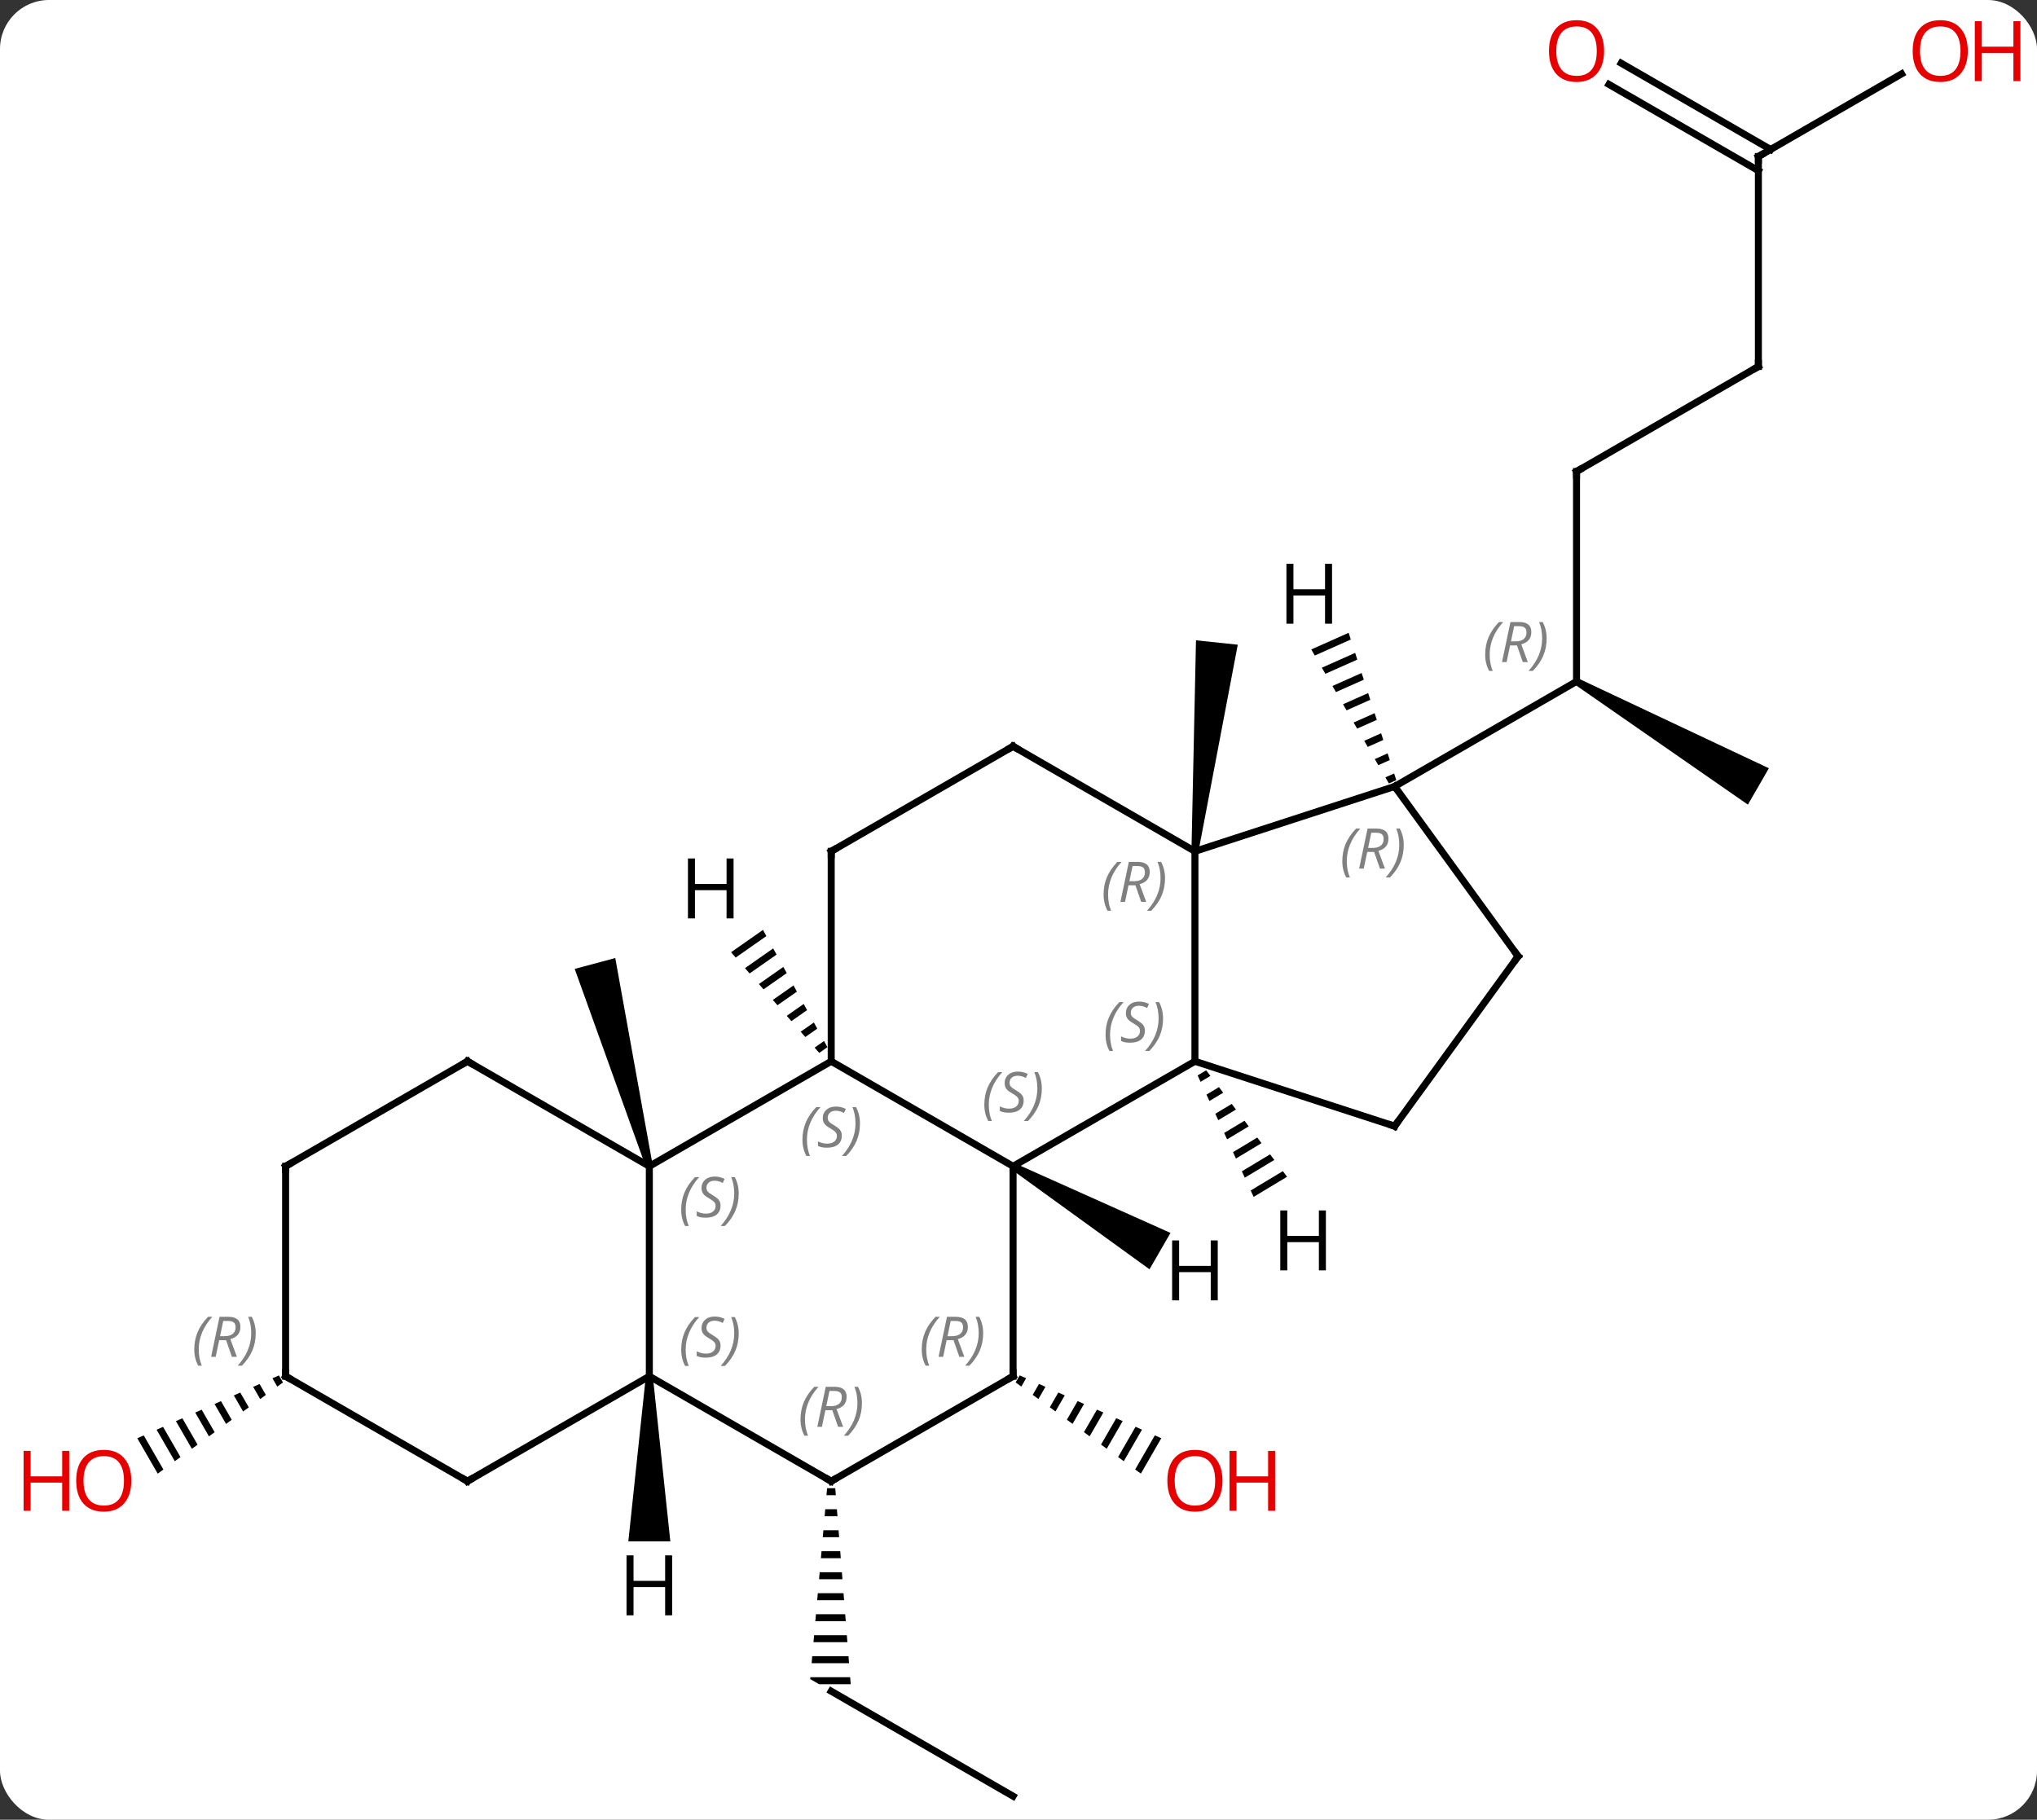 <svg width="291" viewBox="0 0 291 260" style="fill-opacity:1; color-rendering:auto; color-interpolation:auto; text-rendering:auto; stroke:black; stroke-linecap:square; stroke-miterlimit:10; shape-rendering:auto; stroke-opacity:1; fill:black; stroke-dasharray:none; font-weight:normal; stroke-width:1; font-family:'Open Sans'; font-style:normal; stroke-linejoin:miter; font-size:12; stroke-dashoffset:0; image-rendering:auto;" height="260" class="cas-substance-image" xmlns:xlink="http://www.w3.org/1999/xlink" xmlns="http://www.w3.org/2000/svg"><rect x="0" y="0" width="291" height="260" fill="#333333" stroke="none"/><svg class="cas-substance-single-component"><rect y="0" x="0" width="291" stroke="none" ry="7" rx="7" height="260" fill="white" class="cas-substance-group"/><svg y="0" x="0" width="291" viewBox="0 0 291 260" style="fill:black;" height="260" class="cas-substance-single-component-image"><svg><g><g transform="translate(146,132)" style="text-rendering:geometricPrecision; color-rendering:optimizeQuality; color-interpolation:linearRGB; stroke-linecap:butt; image-rendering:optimizeQuality;"><path style="stroke:none;" d="M-52.755 34.506 L-53.721 34.764 L-63.9 6.434 L-58.104 4.882 Z"/><path style="stroke:none;" d="M-0.328 64.511 L-0.908 65.517 L-0.908 65.517 L-0.095 66.11 L-0.095 66.11 L0.591 64.919 L0.591 64.919 L-0.328 64.511 ZM2.43 65.736 L1.531 67.294 L1.531 67.294 L2.345 67.886 L2.345 67.886 L3.35 66.144 L3.35 66.144 L2.43 65.736 ZM5.188 66.96 L3.971 69.071 L3.971 69.071 L4.784 69.663 L4.784 69.663 L6.108 67.368 L6.108 67.368 L5.188 66.96 ZM7.947 68.184 L6.41 70.848 L6.41 70.848 L7.223 71.44 L7.223 71.44 L8.866 68.592 L8.866 68.592 L7.947 68.184 ZM10.705 69.408 L8.85 72.625 L8.85 72.625 L9.663 73.217 L11.624 69.816 L11.624 69.816 L10.705 69.408 ZM13.463 70.632 L11.289 74.402 L11.289 74.402 L12.102 74.994 L12.102 74.994 L14.382 71.04 L14.382 71.04 L13.463 70.632 ZM16.221 71.856 L13.729 76.178 L13.729 76.178 L14.542 76.771 L14.542 76.771 L17.141 72.264 L17.141 72.264 L16.221 71.856 ZM18.979 73.08 L16.168 77.955 L16.168 77.955 L16.981 78.548 L16.981 78.548 L19.899 73.488 L19.899 73.488 L18.979 73.08 Z"/><path style="stroke:none;" d="M25.202 -10.313 L24.208 -10.417 L24.856 -40.514 L30.824 -39.886 Z"/><line y2="124.635" y1="109.635" x2="-1.275" x1="-27.255" style="fill:none;"/><path style="stroke:none;" d="M-27.843 80.635 L-27.932 81.635 L-26.597 81.635 L-26.676 80.635 ZM-28.109 83.635 L-28.197 84.635 L-26.361 84.635 L-26.44 83.635 ZM-28.374 86.635 L-28.462 87.635 L-26.125 87.635 L-26.203 86.635 ZM-28.639 89.635 L-28.728 90.635 L-25.888 90.635 L-25.967 89.635 ZM-28.905 92.635 L-28.993 93.635 L-25.652 93.635 L-25.731 92.635 ZM-29.17 95.635 L-29.259 96.635 L-25.416 96.635 L-25.494 95.635 ZM-29.435 98.635 L-29.524 99.635 L-25.179 99.635 L-25.258 98.635 ZM-29.701 101.635 L-29.789 102.635 L-24.943 102.635 L-25.022 101.635 ZM-29.966 104.635 L-30.054 105.635 L-24.707 105.635 L-24.785 104.635 ZM-30.231 107.635 L-30.255 107.903 L-28.987 108.635 L-24.47 108.635 L-24.549 107.635 Z"/><line y2="-64.635" y1="-34.635" x2="79.218" x1="79.218" style="fill:none;"/><path style="stroke:none;" d="M78.968 -34.202 L79.468 -35.068 L106.698 -22.233 L103.698 -17.037 Z"/><line y2="-19.635" y1="-34.635" x2="53.238" x1="79.218" style="fill:none;"/><line y2="-79.635" y1="-64.635" x2="105.198" x1="79.218" style="fill:none;"/><line y2="-109.635" y1="-79.635" x2="105.198" x1="105.198" style="fill:none;"/><line y2="-121.446" y1="-109.635" x2="125.655" x1="105.198" style="fill:none;"/><line y2="-122.972" y1="-110.645" x2="85.598" x1="106.948" style="fill:none;"/><line y2="-119.941" y1="-107.614" x2="83.848" x1="105.198" style="fill:none;"/><path style="stroke:none;" d="M-106.159 64.518 L-107.078 64.926 L-106.391 66.118 L-105.577 65.526 L-105.577 65.526 L-106.159 64.518 ZM-108.917 65.742 L-109.836 66.15 L-109.836 66.15 L-108.83 67.895 L-108.017 67.303 L-108.017 67.303 L-108.917 65.742 ZM-111.675 66.967 L-112.594 67.375 L-111.27 69.671 L-110.457 69.079 L-110.457 69.079 L-111.675 66.967 ZM-114.433 68.191 L-115.352 68.599 L-113.71 71.448 L-113.71 71.448 L-112.896 70.856 L-112.896 70.856 L-114.433 68.191 ZM-117.191 69.416 L-118.11 69.824 L-118.11 69.824 L-116.149 73.225 L-116.149 73.225 L-115.336 72.632 L-117.191 69.416 ZM-119.949 70.64 L-120.868 71.048 L-120.868 71.048 L-118.589 75.001 L-118.589 75.001 L-117.776 74.409 L-119.949 70.64 ZM-122.707 71.865 L-123.626 72.273 L-123.626 72.273 L-121.029 76.778 L-120.215 76.185 L-122.707 71.865 ZM-125.465 73.089 L-126.384 73.497 L-126.384 73.497 L-123.468 78.554 L-122.655 77.962 L-122.655 77.962 L-125.465 73.089 Z"/><line y2="34.635" y1="19.635" x2="-1.275" x1="-27.255" style="fill:none;"/><line y2="34.635" y1="19.635" x2="-53.238" x1="-27.255" style="fill:none;"/><line y2="-10.365" y1="19.635" x2="-27.255" x1="-27.255" style="fill:none;"/><line y2="19.635" y1="34.635" x2="24.705" x1="-1.275" style="fill:none;"/><line y2="64.635" y1="34.635" x2="-1.275" x1="-1.275" style="fill:none;"/><line y2="64.635" y1="34.635" x2="-53.238" x1="-53.238" style="fill:none;"/><line y2="19.635" y1="34.635" x2="-79.218" x1="-53.238" style="fill:none;"/><line y2="-25.365" y1="-10.365" x2="-1.275" x1="-27.255" style="fill:none;"/><line y2="-10.365" y1="19.635" x2="24.705" x1="24.705" style="fill:none;"/><line y2="28.905" y1="19.635" x2="53.238" x1="24.705" style="fill:none;"/><line y2="79.635" y1="64.635" x2="-27.255" x1="-1.275" style="fill:none;"/><line y2="79.635" y1="64.635" x2="-27.255" x1="-53.238" style="fill:none;"/><line y2="79.635" y1="64.635" x2="-79.218" x1="-53.238" style="fill:none;"/><line y2="34.635" y1="19.635" x2="-105.198" x1="-79.218" style="fill:none;"/><line y2="-10.365" y1="-25.365" x2="24.705" x1="-1.275" style="fill:none;"/><line y2="-19.635" y1="-10.365" x2="53.238" x1="24.705" style="fill:none;"/><line y2="4.635" y1="28.905" x2="70.872" x1="53.238" style="fill:none;"/><line y2="64.635" y1="79.635" x2="-105.198" x1="-79.218" style="fill:none;"/><line y2="64.635" y1="34.635" x2="-105.198" x1="-105.198" style="fill:none;"/><line y2="4.635" y1="-19.635" x2="70.872" x1="53.238" style="fill:none;"/><path style="stroke:none;" d="M-37 0.862 L-41.566 4.057 L-40.903 4.814 L-36.515 1.744 L-37 0.862 ZM-35.546 3.507 L-39.577 6.327 L-38.913 7.084 L-35.062 4.389 L-35.546 3.507 ZM-34.093 6.153 L-37.587 8.598 L-37.587 8.598 L-36.924 9.355 L-36.924 9.355 L-33.609 7.035 L-34.093 6.153 ZM-32.64 8.799 L-35.598 10.868 L-34.934 11.625 L-32.156 9.681 L-32.156 9.681 L-32.64 8.799 ZM-31.187 11.444 L-33.608 13.139 L-32.945 13.896 L-30.702 12.326 L-30.702 12.326 L-31.187 11.444 ZM-29.734 14.09 L-31.619 15.409 L-30.956 16.166 L-30.956 16.166 L-29.249 14.972 L-29.734 14.09 ZM-28.28 16.736 L-29.629 17.68 L-29.629 17.68 L-28.966 18.436 L-28.966 18.436 L-27.796 17.618 L-27.796 17.618 L-28.28 16.736 Z"/><path style="stroke:none;" d="M-1.525 35.068 L-1.025 34.202 L21.215 44.156 L18.215 49.352 Z"/><path style="stroke:none;" d="M26.308 20.922 L25.089 21.655 L25.089 21.655 L25.511 22.569 L26.916 21.723 L26.916 21.723 L26.308 20.922 ZM28.134 23.324 L26.353 24.395 L26.774 25.308 L28.742 24.125 L28.742 24.125 L28.134 23.324 ZM29.959 25.726 L27.616 27.135 L28.037 28.048 L28.037 28.048 L30.568 26.527 L29.959 25.726 ZM31.785 28.128 L28.88 29.875 L28.88 29.875 L29.301 30.788 L32.393 28.928 L31.785 28.128 ZM33.61 30.529 L30.143 32.615 L30.564 33.528 L30.564 33.528 L34.219 31.33 L34.219 31.33 L33.61 30.529 ZM35.436 32.931 L31.407 35.355 L31.828 36.268 L31.828 36.268 L36.044 33.732 L35.436 32.931 ZM37.261 35.333 L32.67 38.095 L33.091 39.008 L33.091 39.008 L37.87 36.134 L37.261 35.333 Z"/><path style="stroke:none;" d="M-53.738 64.635 L-52.738 64.635 L-50.238 88.229 L-56.238 88.229 Z"/><path style="stroke:none;" d="M46.663 -41.586 L41.323 -39.209 L41.323 -39.209 L41.827 -38.339 L41.827 -38.339 L46.973 -40.629 L46.973 -40.629 L46.663 -41.586 ZM47.591 -38.715 L42.835 -36.598 L42.835 -36.598 L43.34 -35.728 L43.34 -35.728 L47.901 -37.758 L47.901 -37.758 L47.591 -38.715 ZM48.52 -35.844 L44.348 -33.987 L44.348 -33.987 L44.852 -33.117 L48.829 -34.887 L48.829 -34.887 L48.52 -35.844 ZM49.448 -32.974 L45.861 -31.377 L45.861 -31.377 L46.365 -30.507 L49.757 -32.017 L49.448 -32.974 ZM50.376 -30.103 L47.373 -28.766 L47.373 -28.766 L47.877 -27.896 L50.685 -29.146 L50.685 -29.146 L50.376 -30.103 ZM51.304 -27.232 L48.886 -26.155 L48.886 -26.155 L49.39 -25.285 L49.39 -25.285 L51.614 -26.275 L51.304 -27.232 ZM52.233 -24.361 L50.398 -23.545 L50.398 -23.545 L50.902 -22.674 L50.902 -22.674 L52.542 -23.404 L52.233 -24.361 ZM53.161 -21.49 L51.911 -20.934 L51.911 -20.934 L52.415 -20.064 L53.47 -20.533 L53.161 -21.49 Z"/></g><g transform="translate(146,132)" style="fill:rgb(230,0,0); text-rendering:geometricPrecision; color-rendering:optimizeQuality; image-rendering:optimizeQuality; font-family:'Open Sans'; stroke:rgb(230,0,0); color-interpolation:linearRGB;"><path style="stroke:none;" d="M28.642 79.565 Q28.642 81.627 27.603 82.807 Q26.564 83.987 24.721 83.987 Q22.83 83.987 21.799 82.823 Q20.767 81.658 20.767 79.549 Q20.767 77.455 21.799 76.307 Q22.83 75.158 24.721 75.158 Q26.58 75.158 27.611 76.33 Q28.642 77.502 28.642 79.565 ZM21.814 79.565 Q21.814 81.299 22.557 82.205 Q23.299 83.112 24.721 83.112 Q26.142 83.112 26.869 82.213 Q27.596 81.315 27.596 79.565 Q27.596 77.83 26.869 76.94 Q26.142 76.049 24.721 76.049 Q23.299 76.049 22.557 76.948 Q21.814 77.846 21.814 79.565 Z"/><path style="stroke:none;" d="M36.158 83.862 L35.158 83.862 L35.158 79.83 L30.642 79.83 L30.642 83.862 L29.642 83.862 L29.642 75.299 L30.642 75.299 L30.642 78.94 L35.158 78.94 L35.158 75.299 L36.158 75.299 L36.158 83.862 Z"/></g><g transform="translate(146,132)" style="font-size:8.4px; fill:gray; text-rendering:geometricPrecision; image-rendering:optimizeQuality; color-rendering:optimizeQuality; font-family:'Open Sans'; font-style:italic; stroke:gray; color-interpolation:linearRGB;"><path style="stroke:none;" d="M66.169 -38.471 Q66.169 -39.799 66.638 -40.924 Q67.107 -42.049 68.138 -43.127 L68.747 -43.127 Q67.778 -42.065 67.294 -40.893 Q66.81 -39.721 66.81 -38.487 Q66.81 -37.159 67.247 -36.143 L66.732 -36.143 Q66.169 -37.174 66.169 -38.471 ZM69.729 -39.784 L69.229 -37.409 L68.573 -37.409 L69.776 -43.127 L71.026 -43.127 Q72.76 -43.127 72.76 -41.69 Q72.76 -40.33 71.323 -39.94 L72.26 -37.409 L71.542 -37.409 L70.714 -39.784 L69.729 -39.784 ZM70.307 -42.534 Q69.917 -40.612 69.854 -40.362 L70.51 -40.362 Q71.26 -40.362 71.667 -40.69 Q72.073 -41.018 72.073 -41.643 Q72.073 -42.112 71.815 -42.323 Q71.557 -42.534 70.964 -42.534 L70.307 -42.534 ZM74.947 -40.784 Q74.947 -39.455 74.47 -38.323 Q73.993 -37.19 72.978 -36.143 L72.368 -36.143 Q74.306 -38.299 74.306 -40.784 Q74.306 -42.112 73.868 -43.127 L74.384 -43.127 Q74.947 -42.065 74.947 -40.784 Z"/></g><g transform="translate(146,132)" style="stroke-linecap:butt; font-size:8.4px; text-rendering:geometricPrecision; image-rendering:optimizeQuality; color-rendering:optimizeQuality; font-family:'Open Sans'; font-style:italic; color-interpolation:linearRGB; stroke-miterlimit:5;"><path style="fill:none;" d="M79.218 -64.135 L79.218 -64.635 L79.651 -64.885"/><path style="fill:none;" d="M104.765 -79.385 L105.198 -79.635 L105.198 -80.135"/><path style="fill:none;" d="M105.198 -109.135 L105.198 -109.635 L105.631 -109.885"/></g><g transform="translate(146,132)" style="stroke-linecap:butt; fill:rgb(230,0,0); text-rendering:geometricPrecision; color-rendering:optimizeQuality; image-rendering:optimizeQuality; font-family:'Open Sans'; stroke:rgb(230,0,0); color-interpolation:linearRGB; stroke-miterlimit:5;"><path style="stroke:none;" d="M135.115 -124.705 Q135.115 -122.643 134.076 -121.463 Q133.037 -120.283 131.194 -120.283 Q129.303 -120.283 128.272 -121.448 Q127.24 -122.612 127.24 -124.721 Q127.24 -126.815 128.272 -127.963 Q129.303 -129.112 131.194 -129.112 Q133.053 -129.112 134.084 -127.94 Q135.115 -126.768 135.115 -124.705 ZM128.287 -124.705 Q128.287 -122.971 129.03 -122.065 Q129.772 -121.158 131.194 -121.158 Q132.615 -121.158 133.342 -122.057 Q134.069 -122.955 134.069 -124.705 Q134.069 -126.44 133.342 -127.33 Q132.615 -128.221 131.194 -128.221 Q129.772 -128.221 129.03 -127.323 Q128.287 -126.424 128.287 -124.705 Z"/><path style="stroke:none;" d="M142.631 -120.408 L141.631 -120.408 L141.631 -124.44 L137.115 -124.44 L137.115 -120.408 L136.115 -120.408 L136.115 -128.971 L137.115 -128.971 L137.115 -125.33 L141.631 -125.33 L141.631 -128.971 L142.631 -128.971 L142.631 -120.408 Z"/><path style="stroke:none;" d="M83.156 -124.705 Q83.156 -122.643 82.116 -121.463 Q81.077 -120.283 79.234 -120.283 Q77.343 -120.283 76.312 -121.448 Q75.281 -122.612 75.281 -124.721 Q75.281 -126.815 76.312 -127.963 Q77.343 -129.112 79.234 -129.112 Q81.093 -129.112 82.124 -127.94 Q83.156 -126.768 83.156 -124.705 ZM76.327 -124.705 Q76.327 -122.971 77.07 -122.065 Q77.812 -121.158 79.234 -121.158 Q80.656 -121.158 81.382 -122.057 Q82.109 -122.955 82.109 -124.705 Q82.109 -126.44 81.382 -127.33 Q80.656 -128.221 79.234 -128.221 Q77.812 -128.221 77.07 -127.323 Q76.327 -126.424 76.327 -124.705 Z"/><path style="stroke:none;" d="M-127.24 79.565 Q-127.24 81.627 -128.28 82.807 Q-129.319 83.987 -131.162 83.987 Q-133.053 83.987 -134.084 82.823 Q-135.115 81.658 -135.115 79.549 Q-135.115 77.455 -134.084 76.307 Q-133.053 75.158 -131.162 75.158 Q-129.303 75.158 -128.272 76.33 Q-127.24 77.502 -127.24 79.565 ZM-134.069 79.565 Q-134.069 81.299 -133.326 82.205 Q-132.584 83.112 -131.162 83.112 Q-129.74 83.112 -129.014 82.213 Q-128.287 81.315 -128.287 79.565 Q-128.287 77.83 -129.014 76.94 Q-129.74 76.049 -131.162 76.049 Q-132.584 76.049 -133.326 76.948 Q-134.069 77.846 -134.069 79.565 Z"/><path style="stroke:none;" d="M-136.115 83.862 L-137.115 83.862 L-137.115 79.83 L-141.631 79.83 L-141.631 83.862 L-142.631 83.862 L-142.631 75.299 L-141.631 75.299 L-141.631 78.94 L-137.115 78.94 L-137.115 75.299 L-136.115 75.299 L-136.115 83.862 Z"/></g><g transform="translate(146,132)" style="stroke-linecap:butt; font-size:8.4px; fill:gray; text-rendering:geometricPrecision; image-rendering:optimizeQuality; color-rendering:optimizeQuality; font-family:'Open Sans'; font-style:italic; stroke:gray; color-interpolation:linearRGB; stroke-miterlimit:5;"><path style="stroke:none;" d="M-31.364 30.838 Q-31.364 29.51 -30.895 28.385 Q-30.426 27.26 -29.395 26.182 L-28.786 26.182 Q-29.754 27.244 -30.239 28.416 Q-30.723 29.588 -30.723 30.823 Q-30.723 32.151 -30.286 33.166 L-30.801 33.166 Q-31.364 32.135 -31.364 30.838 ZM-25.741 30.244 Q-25.741 31.073 -26.288 31.526 Q-26.835 31.979 -27.835 31.979 Q-28.241 31.979 -28.554 31.924 Q-28.866 31.869 -29.148 31.729 L-29.148 31.073 Q-28.523 31.401 -27.819 31.401 Q-27.194 31.401 -26.819 31.104 Q-26.444 30.807 -26.444 30.291 Q-26.444 29.979 -26.648 29.752 Q-26.851 29.526 -27.413 29.198 Q-28.007 28.869 -28.233 28.541 Q-28.46 28.213 -28.46 27.76 Q-28.46 27.026 -27.944 26.565 Q-27.429 26.104 -26.585 26.104 Q-26.21 26.104 -25.874 26.182 Q-25.538 26.26 -25.163 26.432 L-25.429 27.026 Q-25.679 26.869 -25.999 26.783 Q-26.319 26.698 -26.585 26.698 Q-27.116 26.698 -27.436 26.971 Q-27.757 27.244 -27.757 27.713 Q-27.757 27.916 -27.686 28.065 Q-27.616 28.213 -27.476 28.346 Q-27.335 28.479 -26.913 28.729 Q-26.351 29.073 -26.148 29.268 Q-25.944 29.463 -25.843 29.698 Q-25.741 29.932 -25.741 30.244 ZM-23.147 28.526 Q-23.147 29.854 -23.623 30.987 Q-24.1 32.119 -25.116 33.166 L-25.725 33.166 Q-23.787 31.01 -23.787 28.526 Q-23.787 27.198 -24.225 26.182 L-23.709 26.182 Q-23.147 27.244 -23.147 28.526 Z"/><path style="stroke:none;" d="M-5.383 25.838 Q-5.383 24.51 -4.915 23.385 Q-4.446 22.26 -3.415 21.182 L-2.805 21.182 Q-3.774 22.244 -4.258 23.416 Q-4.743 24.588 -4.743 25.823 Q-4.743 27.151 -4.305 28.166 L-4.821 28.166 Q-5.383 27.135 -5.383 25.838 ZM0.239 25.244 Q0.239 26.073 -0.308 26.526 Q-0.855 26.979 -1.855 26.979 Q-2.261 26.979 -2.574 26.924 Q-2.886 26.869 -3.167 26.729 L-3.167 26.073 Q-2.542 26.401 -1.839 26.401 Q-1.214 26.401 -0.839 26.104 Q-0.464 25.807 -0.464 25.291 Q-0.464 24.979 -0.667 24.752 Q-0.87 24.526 -1.433 24.198 Q-2.027 23.869 -2.253 23.541 Q-2.48 23.213 -2.48 22.76 Q-2.48 22.026 -1.964 21.565 Q-1.448 21.104 -0.605 21.104 Q-0.23 21.104 0.106 21.182 Q0.442 21.26 0.817 21.432 L0.551 22.026 Q0.301 21.869 -0.019 21.783 Q-0.339 21.698 -0.605 21.698 Q-1.136 21.698 -1.456 21.971 Q-1.777 22.244 -1.777 22.713 Q-1.777 22.916 -1.706 23.065 Q-1.636 23.213 -1.495 23.346 Q-1.355 23.479 -0.933 23.729 Q-0.37 24.073 -0.167 24.268 Q0.036 24.463 0.138 24.698 Q0.239 24.932 0.239 25.244 ZM2.833 23.526 Q2.833 24.854 2.357 25.987 Q1.88 27.119 0.865 28.166 L0.255 28.166 Q2.193 26.01 2.193 23.526 Q2.193 22.198 1.755 21.182 L2.271 21.182 Q2.833 22.244 2.833 23.526 Z"/><path style="stroke:none;" d="M-48.686 40.838 Q-48.686 39.51 -48.218 38.385 Q-47.749 37.26 -46.718 36.182 L-46.108 36.182 Q-47.077 37.245 -47.561 38.416 Q-48.046 39.588 -48.046 40.823 Q-48.046 42.151 -47.608 43.166 L-48.124 43.166 Q-48.686 42.135 -48.686 40.838 ZM-43.064 40.245 Q-43.064 41.073 -43.611 41.526 Q-44.158 41.979 -45.158 41.979 Q-45.564 41.979 -45.876 41.924 Q-46.189 41.87 -46.47 41.729 L-46.47 41.073 Q-45.845 41.401 -45.142 41.401 Q-44.517 41.401 -44.142 41.104 Q-43.767 40.807 -43.767 40.291 Q-43.767 39.979 -43.97 39.752 Q-44.173 39.526 -44.736 39.198 Q-45.329 38.87 -45.556 38.541 Q-45.783 38.213 -45.783 37.76 Q-45.783 37.026 -45.267 36.565 Q-44.751 36.104 -43.908 36.104 Q-43.533 36.104 -43.197 36.182 Q-42.861 36.26 -42.486 36.432 L-42.751 37.026 Q-43.001 36.87 -43.322 36.784 Q-43.642 36.698 -43.908 36.698 Q-44.439 36.698 -44.759 36.971 Q-45.079 37.245 -45.079 37.713 Q-45.079 37.916 -45.009 38.065 Q-44.939 38.213 -44.798 38.346 Q-44.658 38.479 -44.236 38.729 Q-43.673 39.073 -43.47 39.268 Q-43.267 39.463 -43.165 39.698 Q-43.064 39.932 -43.064 40.245 ZM-40.469 38.526 Q-40.469 39.854 -40.946 40.987 Q-41.422 42.12 -42.438 43.166 L-43.047 43.166 Q-41.11 41.01 -41.11 38.526 Q-41.11 37.198 -41.547 36.182 L-41.032 36.182 Q-40.469 37.245 -40.469 38.526 Z"/><path style="fill:none; stroke:black;" d="M-27.255 -9.865 L-27.255 -10.365 L-26.822 -10.615"/><path style="stroke:none;" d="M11.936 15.838 Q11.936 14.51 12.405 13.385 Q12.874 12.26 13.905 11.182 L14.514 11.182 Q13.546 12.244 13.061 13.416 Q12.577 14.588 12.577 15.823 Q12.577 17.151 13.014 18.166 L12.499 18.166 Q11.936 17.135 11.936 15.838 ZM17.559 15.244 Q17.559 16.073 17.012 16.526 Q16.465 16.979 15.465 16.979 Q15.059 16.979 14.746 16.924 Q14.434 16.869 14.152 16.729 L14.152 16.073 Q14.777 16.401 15.481 16.401 Q16.106 16.401 16.481 16.104 Q16.856 15.807 16.856 15.291 Q16.856 14.979 16.652 14.752 Q16.449 14.526 15.887 14.198 Q15.293 13.869 15.067 13.541 Q14.84 13.213 14.84 12.76 Q14.84 12.026 15.356 11.565 Q15.871 11.104 16.715 11.104 Q17.09 11.104 17.426 11.182 Q17.762 11.26 18.137 11.432 L17.871 12.026 Q17.621 11.869 17.301 11.784 Q16.981 11.698 16.715 11.698 Q16.184 11.698 15.863 11.971 Q15.543 12.244 15.543 12.713 Q15.543 12.916 15.613 13.065 Q15.684 13.213 15.824 13.346 Q15.965 13.479 16.387 13.729 Q16.949 14.073 17.152 14.268 Q17.356 14.463 17.457 14.698 Q17.559 14.932 17.559 15.244 ZM20.153 13.526 Q20.153 14.854 19.677 15.987 Q19.2 17.119 18.184 18.166 L17.575 18.166 Q19.513 16.01 19.513 13.526 Q19.513 12.198 19.075 11.182 L19.591 11.182 Q20.153 12.244 20.153 13.526 Z"/><path style="fill:none; stroke:black;" d="M-1.275 64.135 L-1.275 64.635 L-1.708 64.885"/><path style="stroke:none;" d="M-14.324 60.799 Q-14.324 59.471 -13.855 58.346 Q-13.386 57.221 -12.355 56.143 L-11.746 56.143 Q-12.714 57.205 -13.199 58.377 Q-13.683 59.549 -13.683 60.783 Q-13.683 62.111 -13.246 63.127 L-13.761 63.127 Q-14.324 62.096 -14.324 60.799 ZM-10.764 59.486 L-11.264 61.861 L-11.92 61.861 L-10.717 56.143 L-9.467 56.143 Q-7.732 56.143 -7.732 57.58 Q-7.732 58.94 -9.17 59.33 L-8.232 61.861 L-8.951 61.861 L-9.779 59.486 L-10.764 59.486 ZM-10.186 56.736 Q-10.576 58.658 -10.639 58.908 L-9.982 58.908 Q-9.232 58.908 -8.826 58.58 Q-8.42 58.252 -8.42 57.627 Q-8.42 57.158 -8.678 56.947 Q-8.936 56.736 -9.529 56.736 L-10.186 56.736 ZM-5.546 58.486 Q-5.546 59.815 -6.023 60.947 Q-6.5 62.08 -7.515 63.127 L-8.125 63.127 Q-6.187 60.971 -6.187 58.486 Q-6.187 57.158 -6.625 56.143 L-6.109 56.143 Q-5.546 57.205 -5.546 58.486 Z"/><path style="stroke:none;" d="M-48.686 60.838 Q-48.686 59.51 -48.218 58.385 Q-47.749 57.26 -46.718 56.182 L-46.108 56.182 Q-47.077 57.244 -47.561 58.416 Q-48.046 59.588 -48.046 60.822 Q-48.046 62.151 -47.608 63.166 L-48.124 63.166 Q-48.686 62.135 -48.686 60.838 ZM-43.064 60.244 Q-43.064 61.072 -43.611 61.526 Q-44.158 61.979 -45.158 61.979 Q-45.564 61.979 -45.876 61.924 Q-46.189 61.869 -46.47 61.729 L-46.47 61.072 Q-45.845 61.401 -45.142 61.401 Q-44.517 61.401 -44.142 61.104 Q-43.767 60.807 -43.767 60.291 Q-43.767 59.979 -43.97 59.752 Q-44.173 59.526 -44.736 59.197 Q-45.329 58.869 -45.556 58.541 Q-45.783 58.213 -45.783 57.76 Q-45.783 57.026 -45.267 56.565 Q-44.751 56.104 -43.908 56.104 Q-43.533 56.104 -43.197 56.182 Q-42.861 56.26 -42.486 56.432 L-42.751 57.026 Q-43.001 56.869 -43.322 56.783 Q-43.642 56.697 -43.908 56.697 Q-44.439 56.697 -44.759 56.971 Q-45.079 57.244 -45.079 57.713 Q-45.079 57.916 -45.009 58.065 Q-44.939 58.213 -44.798 58.346 Q-44.658 58.479 -44.236 58.729 Q-43.673 59.072 -43.47 59.268 Q-43.267 59.463 -43.165 59.697 Q-43.064 59.932 -43.064 60.244 ZM-40.469 58.526 Q-40.469 59.854 -40.946 60.986 Q-41.422 62.119 -42.438 63.166 L-43.047 63.166 Q-41.11 61.01 -41.11 58.526 Q-41.11 57.197 -41.547 56.182 L-41.032 56.182 Q-40.469 57.244 -40.469 58.526 Z"/><path style="fill:none; stroke:black;" d="M-78.785 19.885 L-79.218 19.635 L-79.651 19.885"/><path style="fill:none; stroke:black;" d="M-1.708 -25.115 L-1.275 -25.365 L-0.842 -25.115"/><path style="stroke:none;" d="M11.656 -4.201 Q11.656 -5.529 12.125 -6.654 Q12.594 -7.779 13.625 -8.857 L14.234 -8.857 Q13.265 -7.795 12.781 -6.623 Q12.297 -5.451 12.297 -4.217 Q12.297 -2.889 12.734 -1.873 L12.219 -1.873 Q11.656 -2.904 11.656 -4.201 ZM15.216 -5.513 L14.716 -3.139 L14.06 -3.139 L15.263 -8.857 L16.513 -8.857 Q18.247 -8.857 18.247 -7.42 Q18.247 -6.06 16.81 -5.67 L17.747 -3.139 L17.029 -3.139 L16.201 -5.513 L15.216 -5.513 ZM15.794 -8.264 Q15.404 -6.342 15.341 -6.092 L15.997 -6.092 Q16.747 -6.092 17.154 -6.42 Q17.56 -6.748 17.56 -7.373 Q17.56 -7.842 17.302 -8.053 Q17.044 -8.264 16.451 -8.264 L15.794 -8.264 ZM20.433 -6.513 Q20.433 -5.185 19.957 -4.053 Q19.48 -2.92 18.465 -1.873 L17.855 -1.873 Q19.793 -4.029 19.793 -6.513 Q19.793 -7.842 19.355 -8.857 L19.871 -8.857 Q20.433 -7.795 20.433 -6.513 Z"/><path style="fill:none; stroke:black;" d="M52.763 28.75 L53.238 28.905 L53.532 28.5"/><path style="fill:none; stroke:black;" d="M-26.822 79.385 L-27.255 79.635 L-27.688 79.385"/><path style="stroke:none;" d="M-31.644 70.799 Q-31.644 69.471 -31.175 68.346 Q-30.706 67.221 -29.675 66.143 L-29.066 66.143 Q-30.035 67.205 -30.519 68.377 Q-31.003 69.549 -31.003 70.783 Q-31.003 72.112 -30.566 73.127 L-31.081 73.127 Q-31.644 72.096 -31.644 70.799 ZM-28.084 69.487 L-28.584 71.862 L-29.24 71.862 L-28.037 66.143 L-26.787 66.143 Q-25.053 66.143 -25.053 67.58 Q-25.053 68.94 -26.49 69.33 L-25.553 71.862 L-26.271 71.862 L-27.099 69.487 L-28.084 69.487 ZM-27.506 66.737 Q-27.896 68.658 -27.959 68.908 L-27.303 68.908 Q-26.553 68.908 -26.146 68.58 Q-25.74 68.252 -25.74 67.627 Q-25.74 67.158 -25.998 66.948 Q-26.256 66.737 -26.849 66.737 L-27.506 66.737 ZM-22.867 68.487 Q-22.867 69.815 -23.343 70.948 Q-23.82 72.08 -24.835 73.127 L-25.445 73.127 Q-23.507 70.971 -23.507 68.487 Q-23.507 67.158 -23.945 66.143 L-23.429 66.143 Q-22.867 67.205 -22.867 68.487 Z"/><path style="fill:none; stroke:black;" d="M-78.785 79.385 L-79.218 79.635 L-79.651 79.385"/><path style="fill:none; stroke:black;" d="M-104.765 34.385 L-105.198 34.635 L-105.198 35.135"/><path style="stroke:none;" d="M45.759 -8.96 Q45.759 -10.289 46.228 -11.414 Q46.697 -12.539 47.728 -13.617 L48.337 -13.617 Q47.368 -12.554 46.884 -11.382 Q46.4 -10.21 46.4 -8.976 Q46.4 -7.648 46.837 -6.632 L46.322 -6.632 Q45.759 -7.663 45.759 -8.96 ZM49.319 -10.273 L48.819 -7.898 L48.163 -7.898 L49.366 -13.617 L50.616 -13.617 Q52.35 -13.617 52.35 -12.179 Q52.35 -10.82 50.913 -10.429 L51.85 -7.898 L51.132 -7.898 L50.304 -10.273 L49.319 -10.273 ZM49.897 -13.023 Q49.507 -11.101 49.444 -10.851 L50.1 -10.851 Q50.85 -10.851 51.257 -11.179 Q51.663 -11.507 51.663 -12.132 Q51.663 -12.601 51.405 -12.812 Q51.147 -13.023 50.554 -13.023 L49.897 -13.023 ZM54.536 -11.273 Q54.536 -9.945 54.06 -8.812 Q53.583 -7.679 52.568 -6.632 L51.958 -6.632 Q53.896 -8.789 53.896 -11.273 Q53.896 -12.601 53.458 -13.617 L53.974 -13.617 Q54.536 -12.554 54.536 -11.273 Z"/><path style="fill:none; stroke:black;" d="M70.578 5.04 L70.872 4.635 L70.578 4.231"/><path style="fill:none; stroke:black;" d="M-104.765 64.885 L-105.198 64.635 L-105.198 64.135"/><path style="stroke:none;" d="M-118.247 60.799 Q-118.247 59.471 -117.778 58.346 Q-117.309 57.221 -116.278 56.143 L-115.669 56.143 Q-116.638 57.205 -117.122 58.377 Q-117.606 59.549 -117.606 60.783 Q-117.606 62.111 -117.169 63.127 L-117.684 63.127 Q-118.247 62.096 -118.247 60.799 ZM-114.687 59.486 L-115.187 61.861 L-115.843 61.861 L-114.64 56.143 L-113.39 56.143 Q-111.656 56.143 -111.656 57.58 Q-111.656 58.94 -113.093 59.33 L-112.156 61.861 L-112.874 61.861 L-113.702 59.486 L-114.687 59.486 ZM-114.109 56.736 Q-114.499 58.658 -114.562 58.908 L-113.906 58.908 Q-113.156 58.908 -112.749 58.58 Q-112.343 58.252 -112.343 57.627 Q-112.343 57.158 -112.601 56.947 Q-112.859 56.736 -113.452 56.736 L-114.109 56.736 ZM-109.469 58.486 Q-109.469 59.815 -109.946 60.947 Q-110.423 62.08 -111.438 63.127 L-112.048 63.127 Q-110.11 60.971 -110.11 58.486 Q-110.11 57.158 -110.548 56.143 L-110.032 56.143 Q-109.469 57.205 -109.469 58.486 Z"/></g><g transform="translate(146,132)" style="stroke-linecap:butt; text-rendering:geometricPrecision; color-rendering:optimizeQuality; image-rendering:optimizeQuality; font-family:'Open Sans'; color-interpolation:linearRGB; stroke-miterlimit:5;"><path style="stroke:none;" d="M-41.205 -0.782 L-42.205 -0.782 L-42.205 -4.813 L-46.721 -4.813 L-46.721 -0.782 L-47.721 -0.782 L-47.721 -9.344 L-46.721 -9.344 L-46.721 -5.704 L-42.205 -5.704 L-42.205 -9.344 L-41.205 -9.344 L-41.205 -0.782 Z"/><path style="stroke:none;" d="M27.963 53.791 L26.963 53.791 L26.963 49.76 L22.447 49.76 L22.447 53.791 L21.447 53.791 L21.447 45.229 L22.447 45.229 L22.447 48.869 L26.963 48.869 L26.963 45.229 L27.963 45.229 L27.963 53.791 Z"/><path style="stroke:none;" d="M43.413 49.507 L42.413 49.507 L42.413 45.476 L37.897 45.476 L37.897 49.507 L36.897 49.507 L36.897 40.945 L37.897 40.945 L37.897 44.585 L42.413 44.585 L42.413 40.945 L43.413 40.945 L43.413 49.507 Z"/><path style="stroke:none;" d="M-49.98 98.791 L-50.98 98.791 L-50.98 94.76 L-55.496 94.76 L-55.496 98.791 L-56.496 98.791 L-56.496 90.229 L-55.496 90.229 L-55.496 93.869 L-50.98 93.869 L-50.98 90.229 L-49.98 90.229 L-49.98 98.791 Z"/><path style="stroke:none;" d="M44.292 -42.887 L43.292 -42.887 L43.292 -46.918 L38.776 -46.918 L38.776 -42.887 L37.776 -42.887 L37.776 -51.449 L38.776 -51.449 L38.776 -47.809 L43.292 -47.809 L43.292 -51.449 L44.292 -51.449 L44.292 -42.887 Z"/></g></g></svg></svg></svg></svg>